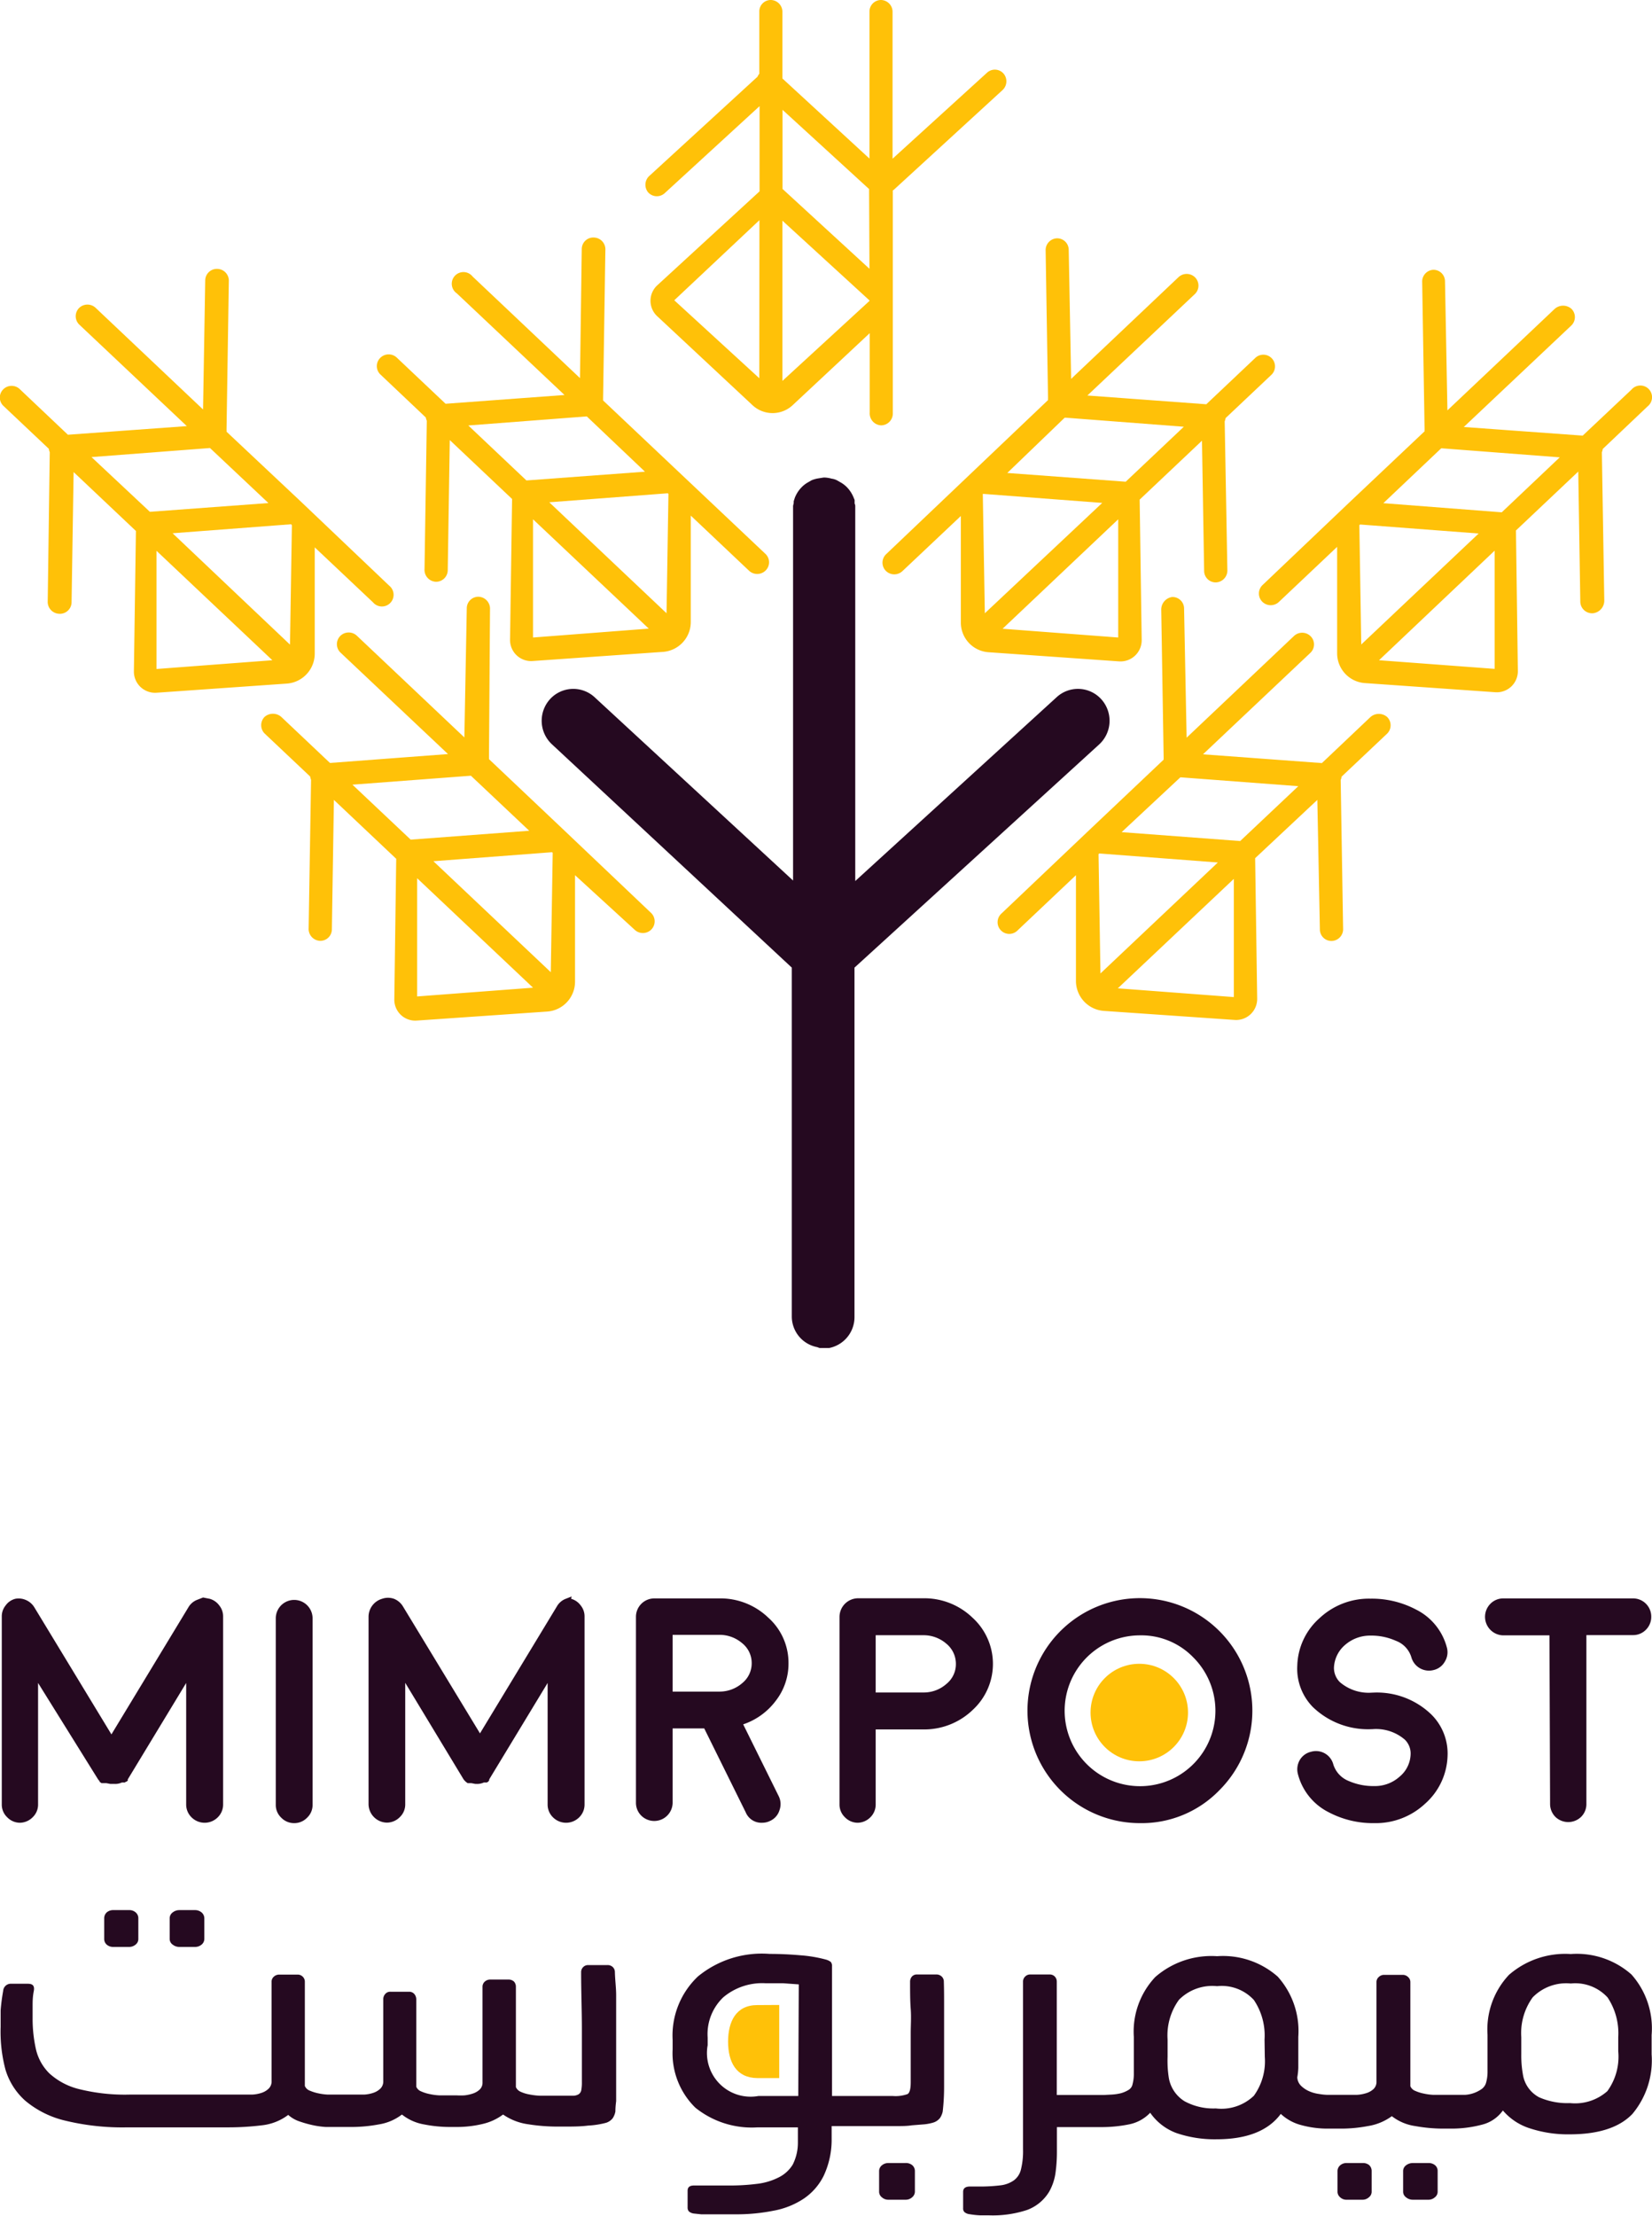 <svg xmlns="http://www.w3.org/2000/svg" viewBox="0 0 130.17 174.54"><defs><style>.cls-1{fill:#ffc108;}.cls-2{fill:#250920;}</style></defs><title>Asset 1</title><g id="Layer_2" data-name="Layer 2"><g id="Layer_1-2" data-name="Layer 1"><path class="cls-1" d="M79.07,5.79a.91.91,0,0,0-1.29-.07L70.33,12.5h0V.94a.93.93,0,0,0-.9-.94.91.91,0,0,0-.92.91V12.49h0L61.65,6.18h0V.94A.93.93,0,0,0,60.75,0a.9.9,0,0,0-.92.91v4.9h0a.79.79,0,0,0-.14.23l0,0-8.52,7.81a.94.94,0,0,0-.1,1.3.92.92,0,0,0,1.3.07l7.48-6.86h0v6.71h0l-8.06,7.4a1.66,1.66,0,0,0,0,2.44l7.5,7a2.32,2.32,0,0,0,3.17,0l6.07-5.67h0v6.26a.94.94,0,0,0,.89,1,.93.93,0,0,0,.93-.92V22.88h0V15h0a.94.94,0,0,0,.12-.09L79,7.09A.94.94,0,0,0,79.07,5.79Zm-19.24,24h0l-6.7-6.14,6.71-6.31Zm8.68-6.09L61.65,30h0V17.38h0l6.86,6.28Zm0-2.53h0l-6.85-6.29h0V8.65h0l6.82,6.24,0,0Z"/><path class="cls-2" d="M86.81,55.11a2.48,2.48,0,0,0-3.55-.2L67.39,69.39V39.93l0-.09a.48.48,0,0,0-.05-.18l0-.28-.07-.17a2.54,2.54,0,0,0-.52-.82,2.28,2.28,0,0,0-.5-.39l-.3-.17a1.27,1.27,0,0,0-.42-.13,2.41,2.41,0,0,0-.56-.09h-.07l-.44.07a2.3,2.3,0,0,0-.52.15l-.31.18a2.21,2.21,0,0,0-.48.38,2.49,2.49,0,0,0-.52.81l-.09.28,0,.14-.05.22,0,29.51L46.86,54.92a2.48,2.48,0,0,0-3.56.19,2.53,2.53,0,0,0,.2,3.52L62.39,76.21v27.45a2.46,2.46,0,0,0,2,2.44l.19.07h.57l.11,0,.07,0a2.48,2.48,0,0,0,2-2.44V76.21L86.6,58.64A2.53,2.53,0,0,0,86.81,55.11Z"/><path class="cls-1" d="M37.72,47a.91.91,0,0,0-.94.9l-.19,10.18h0l-8.46-8a.94.94,0,0,0-1.31,0,.92.92,0,0,0,0,1.31l8.48,8h0L26,60.09h0l-3.84-3.63a1,1,0,0,0-1.31,0,.93.93,0,0,0,0,1.31l3.59,3.39h0a1.11,1.11,0,0,0,.07.26v0l-.19,11.68a.94.94,0,0,0,.89,1,.91.91,0,0,0,.94-.9L26.31,63h0l4.91,4.64h0l-.15,11.06a1.65,1.65,0,0,0,1.78,1.68l10.27-.71a2.36,2.36,0,0,0,2.19-2.35l0-8.39h0L50,73.22a.94.94,0,0,0,1.31,0,.92.92,0,0,0,0-1.31l-7-6.65h0l-5.78-5.47h0a.76.76,0,0,0,0-.15L38.61,48A.94.94,0,0,0,37.72,47ZM42,77.79h0l-9.13.69,0-9.31Zm1.55-10.62-.15,9.4h0l-9.25-8.74h0l9.35-.71Zm-1.85-1.74h0l-9.34.7h0L27.77,61.8h0l9.28-.7h.06Z"/><path class="cls-1" d="M46.84,18.71a.91.91,0,0,0-1,.9L45.7,29.78h0l-8.46-8A.92.92,0,1,0,36,23.11l8.48,8h0l-9.37.69h0l-3.83-3.62a.93.93,0,0,0-1.31,0,.91.91,0,0,0,0,1.31l3.58,3.39h0a1.12,1.12,0,0,0,.08.26v0l-.18,11.68a.94.94,0,0,0,.88,1,.92.92,0,0,0,.95-.9l.16-10.26h0l4.91,4.64h0l-.16,11.06A1.66,1.66,0,0,0,42,52.06l10.27-.72A2.36,2.36,0,0,0,54.43,49l0-8.39h0l4.58,4.33a.94.94,0,0,0,1.31,0,.91.91,0,0,0,0-1.31L53.3,37h0l-5.78-5.46h0c0-.05,0-.1,0-.16l.18-11.68A.93.93,0,0,0,46.84,18.71Zm4.28,30.8h0L42,50.21l0-9.31ZM52.67,38.9l-.15,9.4h0l-9.24-8.74h0l9.34-.71Zm-1.85-1.75h0l-9.34.69h0l-4.58-4.33h0l9.28-.71h.06Z"/><path class="cls-1" d="M17.17,21.18a.92.92,0,0,0-1,.9L16,32.25h0l-8.46-8a.94.94,0,0,0-1.3,0,.92.92,0,0,0,0,1.31l8.48,8h0l-9.37.68h0L1.57,30.66a.93.93,0,0,0-1.31,0,.91.91,0,0,0,0,1.3l3.59,3.39h0a.77.77,0,0,0,.07.26v0L3.76,47.34a.94.94,0,0,0,.88,1,.92.92,0,0,0,1-.91l.16-10.25h0l4.91,4.64h0l-.16,11.05a1.67,1.67,0,0,0,1.78,1.69l10.27-.72a2.37,2.37,0,0,0,2.2-2.34l0-8.39h0l4.59,4.33a.92.92,0,1,0,1.28-1.31l-7-6.66h0L17.85,34h0a.77.77,0,0,0,0-.15l.18-11.68A.93.93,0,0,0,17.17,21.18ZM21.46,52h0l-9.13.69,0-9.31ZM23,41.37l-.15,9.4h0L13.6,42h0l9.34-.71Zm-1.85-1.75h0l-9.34.69h0L7.21,36h0l9.29-.71h.05Z"/><path class="cls-1" d="M91.5,48l.19,11.68a.77.77,0,0,0,0,.15h0l-5.78,5.47h0l-7,6.65a.92.92,0,1,0,1.28,1.32l4.59-4.34h0l0,8.39A2.37,2.37,0,0,0,87,79.62l10.28.71a1.66,1.66,0,0,0,1.78-1.68l-.16-11.06h0L103.8,63h0L104,73.21a.91.91,0,0,0,.94.9.93.93,0,0,0,.89-1l-.19-11.68v0a.77.77,0,0,0,.07-.26h0l3.59-3.39a.92.92,0,0,0,0-1.31,1,1,0,0,0-1.31,0l-3.83,3.63h0l-9.37-.69h0l8.47-8a.91.91,0,0,0,0-1.31.94.94,0,0,0-1.31,0l-8.45,8h0l-.2-10.18a.91.91,0,0,0-.94-.9A1,1,0,0,0,91.5,48Zm5.72,21.22,0,9.31-9.14-.69h0Zm-10.6-2,9.34.71h0l-9.25,8.74h0l-.15-9.4Zm6.39-6h0l9.29.7h0l-4.58,4.32h0l-9.34-.7h0Z"/><path class="cls-1" d="M82.39,19.67l.19,11.68a.78.78,0,0,0,0,.16h0L76.81,37h0l-7,6.66a.92.92,0,0,0,0,1.31.94.94,0,0,0,1.31,0l4.59-4.33h0l0,8.39a2.34,2.34,0,0,0,2.19,2.34l10.27.72a1.67,1.67,0,0,0,1.79-1.68l-.16-11.06h0l4.91-4.64h0l.17,10.26a.91.91,0,0,0,.94.9.94.94,0,0,0,.89-1L96.5,33.19v0a1.11,1.11,0,0,0,.07-.26h0l3.59-3.39a.92.92,0,1,0-1.28-1.32l-3.83,3.62h0l-9.37-.69h0l8.48-8a.92.92,0,0,0,0-1.31.94.94,0,0,0-1.31,0l-8.45,8h0l-.19-10.17a.91.91,0,0,0-.94-.9A.93.93,0,0,0,82.39,19.67ZM88.11,40.9v9.31L79,49.52h0Zm-10.61-2,9.35.71h0L77.6,48.3h0l-.16-9.4Zm6.39-6H84l9.28.71h0l-4.58,4.33h0l-9.33-.69h0Z"/><path class="cls-1" d="M112.06,22.14l.19,11.68a.76.76,0,0,0,0,.15h0l-5.78,5.46h0l-7,6.66a.92.92,0,0,0,0,1.31.94.94,0,0,0,1.31,0l4.58-4.33h0l0,8.39a2.35,2.35,0,0,0,2.19,2.34l10.27.72a1.66,1.66,0,0,0,1.78-1.69l-.15-11.05h0l4.91-4.64h0l.16,10.25a.93.93,0,0,0,1,.91,1,1,0,0,0,.89-1l-.19-11.68v0a1.11,1.11,0,0,0,.07-.26h0L129.83,32a.92.92,0,1,0-1.28-1.31l-3.84,3.62h0l-9.37-.68h0l8.48-8a.92.92,0,0,0,0-1.31,1,1,0,0,0-1.31,0l-8.46,8h0l-.19-10.17a.91.91,0,0,0-.94-.9A.93.93,0,0,0,112.06,22.14Zm5.71,21.23,0,9.31L108.66,52h0Zm-10.6-2.06,9.34.71h0l-9.25,8.74h0l-.15-9.4Zm6.39-6h.06l9.28.71h0l-4.57,4.33h0L109,39.63h0Z"/><path class="cls-2" d="M16.52,125.92a1.4,1.4,0,0,1,.76.53,1.35,1.35,0,0,1,.3.87v14.81a1.4,1.4,0,0,1-.42,1,1.46,1.46,0,0,1-2.07,0,1.4,1.4,0,0,1-.42-1v-9.58l-4.6,7.59h0v0a.28.28,0,0,0,0,.08l0,0s0,.06-.06.06l-.05.05-.05,0-.07.06,0,0-.09,0h0v0h0l-.08,0,0,0-.07,0a1.22,1.22,0,0,1-.59.11H8.69l-.32-.06h-.1l-.08,0,0,0-.1,0h0v0H8l-.09-.06s0,0,0,0l-.07-.06a.23.23,0,0,1,0,0l0-.05-.06-.06a.09.09,0,0,1,0,0l-.06-.08v0h0a0,0,0,0,0,0,0L3,132.55v9.58a1.37,1.37,0,0,1-.43,1,1.44,1.44,0,0,1-1,.43,1.4,1.4,0,0,1-1-.43,1.37,1.37,0,0,1-.43-1V127.32a1.35,1.35,0,0,1,.3-.87,1.35,1.35,0,0,1,.77-.53A1.41,1.41,0,0,1,2,126a1.44,1.44,0,0,1,.71.6l6.07,10,6.06-10a1.37,1.37,0,0,1,.7-.6l.46-.18Z"/><path class="cls-2" d="M23.16,143.59a1.4,1.4,0,0,1-1-.43,1.37,1.37,0,0,1-.43-1v-14.7a1.45,1.45,0,0,1,2.9,0v14.7a1.37,1.37,0,0,1-.43,1A1.4,1.4,0,0,1,23.16,143.59Z"/><path class="cls-2" d="M45,125.92a1.4,1.4,0,0,1,.76.53,1.35,1.35,0,0,1,.3.87v14.81a1.4,1.4,0,0,1-.42,1,1.46,1.46,0,0,1-2.07,0,1.4,1.4,0,0,1-.42-1v-9.58l-4.6,7.59h0v0a.28.28,0,0,0,0,.08l0,0s-.05.06-.06.06l0,.05-.05,0-.07.06,0,0-.09,0h0v0h0l-.09,0,0,0-.07,0a1.22,1.22,0,0,1-.59.11h-.08l-.32-.06h-.1l-.08,0s0,0,0,0l-.1,0h0v0h0l-.09-.06s0,0,0,0l-.07-.06,0,0-.05-.05-.06-.06a.09.09,0,0,1,0,0l-.06-.08v0h0a0,0,0,0,0,0,0l-4.59-7.59v9.58a1.37,1.37,0,0,1-.43,1,1.44,1.44,0,0,1-1,.43,1.47,1.47,0,0,1-1.46-1.46V127.32a1.48,1.48,0,0,1,1.07-1.4,1.41,1.41,0,0,1,.93,0,1.44,1.44,0,0,1,.71.6l6.07,10,6.06-10a1.37,1.37,0,0,1,.7-.6l.46-.18Z"/><path class="cls-2" d="M62.13,131a4.75,4.75,0,0,1-1,2.95,5.32,5.32,0,0,1-2.57,1.86l2.8,5.66a1.4,1.4,0,0,1,.06,1.1,1.35,1.35,0,0,1-.73.84,1.4,1.4,0,0,1-.64.15,1.33,1.33,0,0,1-1.29-.82l-3.27-6.61H53V142a1.45,1.45,0,0,1-2.47,1,1.42,1.42,0,0,1-.42-1V127.35a1.45,1.45,0,0,1,1.44-1.46h5.1a5.44,5.44,0,0,1,3.88,1.51A4.77,4.77,0,0,1,62.13,131Zm-5.4,2.23a2.72,2.72,0,0,0,1.77-.68,2,2,0,0,0,.73-1.55,2,2,0,0,0-.76-1.59,2.73,2.73,0,0,0-1.84-.65H53v4.47Z"/><path class="cls-2" d="M72.71,125.88a5.48,5.48,0,0,1,3.91,1.52,4.92,4.92,0,0,1,.06,7.24,5.51,5.51,0,0,1-3.77,1.57H69v5.92a1.4,1.4,0,0,1-.42,1,1.44,1.44,0,0,1-1,.43,1.4,1.4,0,0,1-1-.43,1.37,1.37,0,0,1-.43-1v-14.8a1.47,1.47,0,0,1,1.45-1.45Zm.09,7.42a2.68,2.68,0,0,0,1.78-.68,2,2,0,0,0,.74-1.58,2.05,2.05,0,0,0-.76-1.59,2.74,2.74,0,0,0-1.85-.66H69v4.51Z"/><path class="cls-2" d="M89.83,143.59a8.86,8.86,0,1,1,6.26-2.6A8.52,8.52,0,0,1,89.83,143.59Zm0-14.79a5.94,5.94,0,1,0,4.2,1.74A5.7,5.7,0,0,0,89.83,128.8Z"/><path class="cls-2" d="M114.06,138.33a5.23,5.23,0,0,1-1.77,3.73,5.69,5.69,0,0,1-4,1.53,7.48,7.48,0,0,1-3.6-.86,4.67,4.67,0,0,1-2.42-3,1.46,1.46,0,0,1,.14-1.1,1.39,1.39,0,0,1,.89-.66,1.41,1.41,0,0,1,1.76,1,2.07,2.07,0,0,0,1.21,1.3,4.82,4.82,0,0,0,2,.4,2.9,2.9,0,0,0,2-.73,2.38,2.38,0,0,0,.88-1.77,1.52,1.52,0,0,0-.45-1.15,3.47,3.47,0,0,0-2.57-.83h-.06a6.27,6.27,0,0,1-4.62-1.74,4.31,4.31,0,0,1-1.23-3.27,5.18,5.18,0,0,1,1.76-3.74,5.69,5.69,0,0,1,4-1.53,7.48,7.48,0,0,1,3.6.86,4.66,4.66,0,0,1,2.43,3,1.39,1.39,0,0,1-.16,1.09,1.36,1.36,0,0,1-.88.67,1.44,1.44,0,0,1-1.76-1,2,2,0,0,0-1.22-1.3,4.71,4.71,0,0,0-2-.41,3,3,0,0,0-2,.73,2.49,2.49,0,0,0-.88,1.78,1.58,1.58,0,0,0,.46,1.15,3.48,3.48,0,0,0,2.56.83h.06a6.17,6.17,0,0,1,4.62,1.75A4.33,4.33,0,0,1,114.06,138.33Z"/><path class="cls-2" d="M122.09,128.8h-3.66a1.46,1.46,0,0,1-1-2.48,1.42,1.42,0,0,1,1-.43h10.24a1.43,1.43,0,0,1,1.44,1.46,1.42,1.42,0,0,1-.41,1,1.4,1.4,0,0,1-1,.43H125v13.33a1.4,1.4,0,0,1-.43,1,1.46,1.46,0,0,1-2,0,1.44,1.44,0,0,1-.43-1Z"/><path class="cls-2" d="M8.94,153.34h1.23a.79.79,0,0,0,.51-.18.55.55,0,0,0,.22-.45V151.1a.6.6,0,0,0-.21-.48.75.75,0,0,0-.52-.18H8.94a.77.77,0,0,0-.53.18.63.63,0,0,0-.2.48v1.61a.59.59,0,0,0,.2.45A.77.77,0,0,0,8.94,153.34Z"/><path class="cls-2" d="M14.13,153.34h1.24a.79.79,0,0,0,.51-.18.58.58,0,0,0,.22-.45V151.1a.61.61,0,0,0-.22-.48.79.79,0,0,0-.51-.18H14.13a.84.84,0,0,0-.52.18.57.57,0,0,0-.24.48v1.61a.54.54,0,0,0,.24.45A.84.84,0,0,0,14.13,153.34Z"/><path class="cls-2" d="M48.45,155.33a.55.55,0,0,0-.16-.4.58.58,0,0,0-.44-.16H46.36a.53.53,0,0,0-.41.16.55.55,0,0,0-.16.4c0,1.56.06,3,.06,4.46V164a3.17,3.17,0,0,1-.05.63.49.49,0,0,1-.2.31.88.88,0,0,1-.43.12H43.41l-.85,0a5.37,5.37,0,0,1-.84-.1,2.82,2.82,0,0,1-.69-.21.72.72,0,0,1-.38-.37v-7.9a.59.59,0,0,0-.15-.41.61.61,0,0,0-.42-.16H38.63a.63.63,0,0,0-.43.16.54.54,0,0,0-.18.41V164a.74.74,0,0,1-.22.57,1.44,1.44,0,0,1-.52.31,3.15,3.15,0,0,1-.67.15,5.25,5.25,0,0,1-.65,0h-.69l-.67,0a4.54,4.54,0,0,1-.74-.1,3.1,3.1,0,0,1-.67-.21.68.68,0,0,1-.39-.37v-6.89a.65.65,0,0,0-.16-.42.53.53,0,0,0-.41-.17H30.77a.5.5,0,0,0-.41.17.6.6,0,0,0-.16.42v6.44a.79.79,0,0,1-.24.61,1.47,1.47,0,0,1-.57.33,2.71,2.71,0,0,1-.71.13c-.26,0-.49,0-.7,0H26.46c-.17,0-.38,0-.63,0a4.52,4.52,0,0,1-.75-.1,3.49,3.49,0,0,1-.67-.21.68.68,0,0,1-.39-.37v-8.2a.54.54,0,0,0-.16-.4.55.55,0,0,0-.41-.17H22a.61.61,0,0,0-.43.17.51.51,0,0,0-.17.4v7.81a.79.79,0,0,1-.24.61,1.47,1.47,0,0,1-.57.33,2.78,2.78,0,0,1-.73.13c-.26,0-.49,0-.68,0H10.2a14.92,14.92,0,0,1-4-.44,5.38,5.38,0,0,1-2.31-1.23,3.9,3.9,0,0,1-1.06-1.91A10.92,10.92,0,0,1,2.57,159c0-.34,0-.66,0-1s0-.71.09-1.17-.11-.59-.47-.59H.89a.6.6,0,0,0-.64.56,15.2,15.2,0,0,0-.2,1.54c0,.45,0,.88,0,1.3A11.6,11.6,0,0,0,.43,163,5.31,5.31,0,0,0,2,165.46,7.59,7.59,0,0,0,5.05,167a19.12,19.12,0,0,0,5,.55h8a21.53,21.53,0,0,0,2.58-.16,4.19,4.19,0,0,0,2.08-.82,2.55,2.55,0,0,0,.85.5,9.05,9.05,0,0,0,1.05.3,6.6,6.6,0,0,0,1.06.15l1,0h1.11a11.66,11.66,0,0,0,2.06-.2,4,4,0,0,0,1.83-.78,3.84,3.84,0,0,0,1.75.78,10.49,10.49,0,0,0,2,.2h.54a8.66,8.66,0,0,0,2.08-.24,4.31,4.31,0,0,0,1.6-.74,4.56,4.56,0,0,0,2,.77,14.6,14.6,0,0,0,2.28.18h.51c.68,0,1.31,0,1.92-.08a6.74,6.74,0,0,0,1.41-.22,1.08,1.08,0,0,0,.52-.36,1.43,1.43,0,0,0,.21-.53q0-.36.06-.81c0-.3,0-.6,0-.91s0-.61,0-.91v-5c0-.49,0-1,0-1.55S48.47,156,48.45,155.33Z"/><path class="cls-2" d="M71.33,170.36H70a.78.78,0,0,0-.51.18.58.58,0,0,0-.22.48v1.61a.55.55,0,0,0,.22.43.74.74,0,0,0,.51.19h1.36a.75.75,0,0,0,.51-.19.59.59,0,0,0,.22-.43V171a.61.61,0,0,0-.22-.48A.79.79,0,0,0,71.33,170.36Z"/><path class="cls-2" d="M74.37,156.08a.54.54,0,0,0-.16-.4.59.59,0,0,0-.44-.17H72.25a.51.51,0,0,0-.4.17.61.61,0,0,0-.14.4c0,.77,0,1.49.05,2.15s0,1.29,0,1.9V164c0,.52-.08.83-.25.93a2.81,2.81,0,0,1-1.17.15H65.56v-10.2a.54.54,0,0,0-.09-.35,1.09,1.09,0,0,0-.38-.19,10.69,10.69,0,0,0-2-.34c-.79-.07-1.61-.11-2.45-.11A7.93,7.93,0,0,0,55,155.66a6.4,6.4,0,0,0-2,5v.75A6,6,0,0,0,54.79,166a7.09,7.09,0,0,0,4.91,1.55h3.17v1.19a3.8,3.8,0,0,1-.41,1.75,2.69,2.69,0,0,1-1.1,1,5.06,5.06,0,0,1-1.71.51,17,17,0,0,1-2.26.13H56.05c-.54,0-1,0-1.36,0s-.51.14-.51.42v1.31a.46.46,0,0,0,.1.31.75.75,0,0,0,.41.17l.57.06.91,0,1,0,.81,0a15,15,0,0,0,3-.29,6.36,6.36,0,0,0,2.36-.95,4.68,4.68,0,0,0,1.56-1.79,6.68,6.68,0,0,0,.63-2.79v-1.13h4l1.14,0c.41,0,.8,0,1.18-.06l1-.08a3.71,3.71,0,0,0,.7-.14,1.08,1.08,0,0,0,.52-.36,1.51,1.51,0,0,0,.21-.5,17.11,17.11,0,0,0,.11-1.91c0-.82,0-1.7,0-2.66v-2.78c0-.41,0-.84,0-1.3S74.39,156.76,74.37,156.08Zm-11.47,9H59.76a3.44,3.44,0,0,1-4-4v-.6A4,4,0,0,1,57,157.3a4.76,4.76,0,0,1,3.31-1.1c.53,0,1,0,1.39,0l1.24.09Z"/><path class="cls-2" d="M107.36,170.36h-1.24a.75.75,0,0,0-.52.18.6.6,0,0,0-.21.48v1.61a.57.57,0,0,0,.21.43.71.71,0,0,0,.52.19h1.24a.73.73,0,0,0,.5-.19.55.55,0,0,0,.22-.43V171a.63.63,0,0,0-.2-.48A.77.77,0,0,0,107.36,170.36Z"/><path class="cls-2" d="M112.55,170.36h-1.23a.87.87,0,0,0-.53.18.56.56,0,0,0-.23.48v1.61a.54.54,0,0,0,.23.43.82.82,0,0,0,.53.19h1.23a.75.75,0,0,0,.51-.19.55.55,0,0,0,.22-.43V171a.58.58,0,0,0-.22-.48A.79.79,0,0,0,112.55,170.36Z"/><path class="cls-2" d="M128.55,155.51a6.5,6.5,0,0,0-4.78-1.61,6.75,6.75,0,0,0-4.87,1.64,6.27,6.27,0,0,0-1.69,4.71v2.87a3.13,3.13,0,0,1-.1.86.93.93,0,0,1-.36.55,2.54,2.54,0,0,1-1.31.46c-.24,0-.43,0-.58,0H113.6c-.19,0-.41,0-.67,0a4.54,4.54,0,0,1-.74-.1,3.1,3.1,0,0,1-.67-.21.68.68,0,0,1-.39-.37v-8.2a.52.52,0,0,0-.18-.4.6.6,0,0,0-.43-.17h-1.45a.6.6,0,0,0-.43.17.52.52,0,0,0-.18.4v7.81a.78.78,0,0,1-.23.61,1.48,1.48,0,0,1-.59.33,2.94,2.94,0,0,1-.73.13c-.25,0-.49,0-.7,0h-1.64a4.56,4.56,0,0,1-.64-.07,2.8,2.8,0,0,1-.74-.2,2.13,2.13,0,0,1-.65-.42,1,1,0,0,1-.32-.69,5.08,5.08,0,0,0,.08-.74c0-.28,0-.54,0-.78v-1.67a6.42,6.42,0,0,0-1.62-4.74,6.52,6.52,0,0,0-4.78-1.61,6.73,6.73,0,0,0-4.87,1.64,6.27,6.27,0,0,0-1.69,4.71v2.86a3.15,3.15,0,0,1-.1.87.67.67,0,0,1-.33.46,2.31,2.31,0,0,1-.62.26,4.19,4.19,0,0,1-.71.1L87,165H83.27v-8.92a.57.57,0,0,0-.15-.4.54.54,0,0,0-.39-.17H81.18a.55.55,0,0,0-.41.17.54.54,0,0,0-.16.4v13.21a5.92,5.92,0,0,1-.16,1.56,1.49,1.49,0,0,1-.57.88,2.3,2.3,0,0,1-1.07.39,13.41,13.41,0,0,1-1.72.09h-.66q-.54,0-.54.42v1.28a.41.41,0,0,0,.1.31.75.75,0,0,0,.41.17,6.74,6.74,0,0,0,.84.09l.68,0a8.65,8.65,0,0,0,3-.42,3.41,3.41,0,0,0,1.76-1.46,4.21,4.21,0,0,0,.48-1.4,12.07,12.07,0,0,0,.12-1.76v-1.91h3.52a10.84,10.84,0,0,0,2.19-.22,3.13,3.13,0,0,0,1.64-.91A4.34,4.34,0,0,0,92.7,168a9.3,9.3,0,0,0,3.15.49q3.59,0,5.07-2a3.74,3.74,0,0,0,1.6.88,7.86,7.86,0,0,0,2,.28h1.26a11.34,11.34,0,0,0,2-.2,4.33,4.33,0,0,0,1.89-.78,3.9,3.9,0,0,0,1.85.78,12.48,12.48,0,0,0,2.11.2h.7a9.36,9.36,0,0,0,2.44-.31,2.86,2.86,0,0,0,1.65-1.12,4.62,4.62,0,0,0,2.13,1.41,9.59,9.59,0,0,0,3.13.47c2.28,0,3.92-.54,4.94-1.6a6.58,6.58,0,0,0,1.52-4.7v-1.52A6.38,6.38,0,0,0,128.55,155.51ZM99.66,162a4.64,4.64,0,0,1-.86,3.06,3.7,3.7,0,0,1-3,1,4.75,4.75,0,0,1-2.47-.57,2.7,2.7,0,0,1-1.23-1.82A8.77,8.77,0,0,1,92,162v-1.37a4.77,4.77,0,0,1,.9-3.13,3.7,3.7,0,0,1,3-1.07,3.44,3.44,0,0,1,2.9,1.09,5,5,0,0,1,.84,3.11Zm27.85-.44a4.61,4.61,0,0,1-.86,3.14,3.83,3.83,0,0,1-2.94.94,5.53,5.53,0,0,1-2.44-.46,2.46,2.46,0,0,1-1.27-1.78,8.57,8.57,0,0,1-.13-1.64v-1.31a4.8,4.8,0,0,1,.9-3.14,3.69,3.69,0,0,1,3-1.09,3.45,3.45,0,0,1,2.9,1.1,5.09,5.09,0,0,1,.84,3.13Z"/><circle class="cls-1" cx="89.77" cy="134.88" r="3.84"/><path class="cls-1" d="M59.67,157.92h0c-1.68,0-2.3,1.3-2.3,2.88s.62,2.85,2.3,2.87H61.4v-5.76Z"/></g></g></svg>